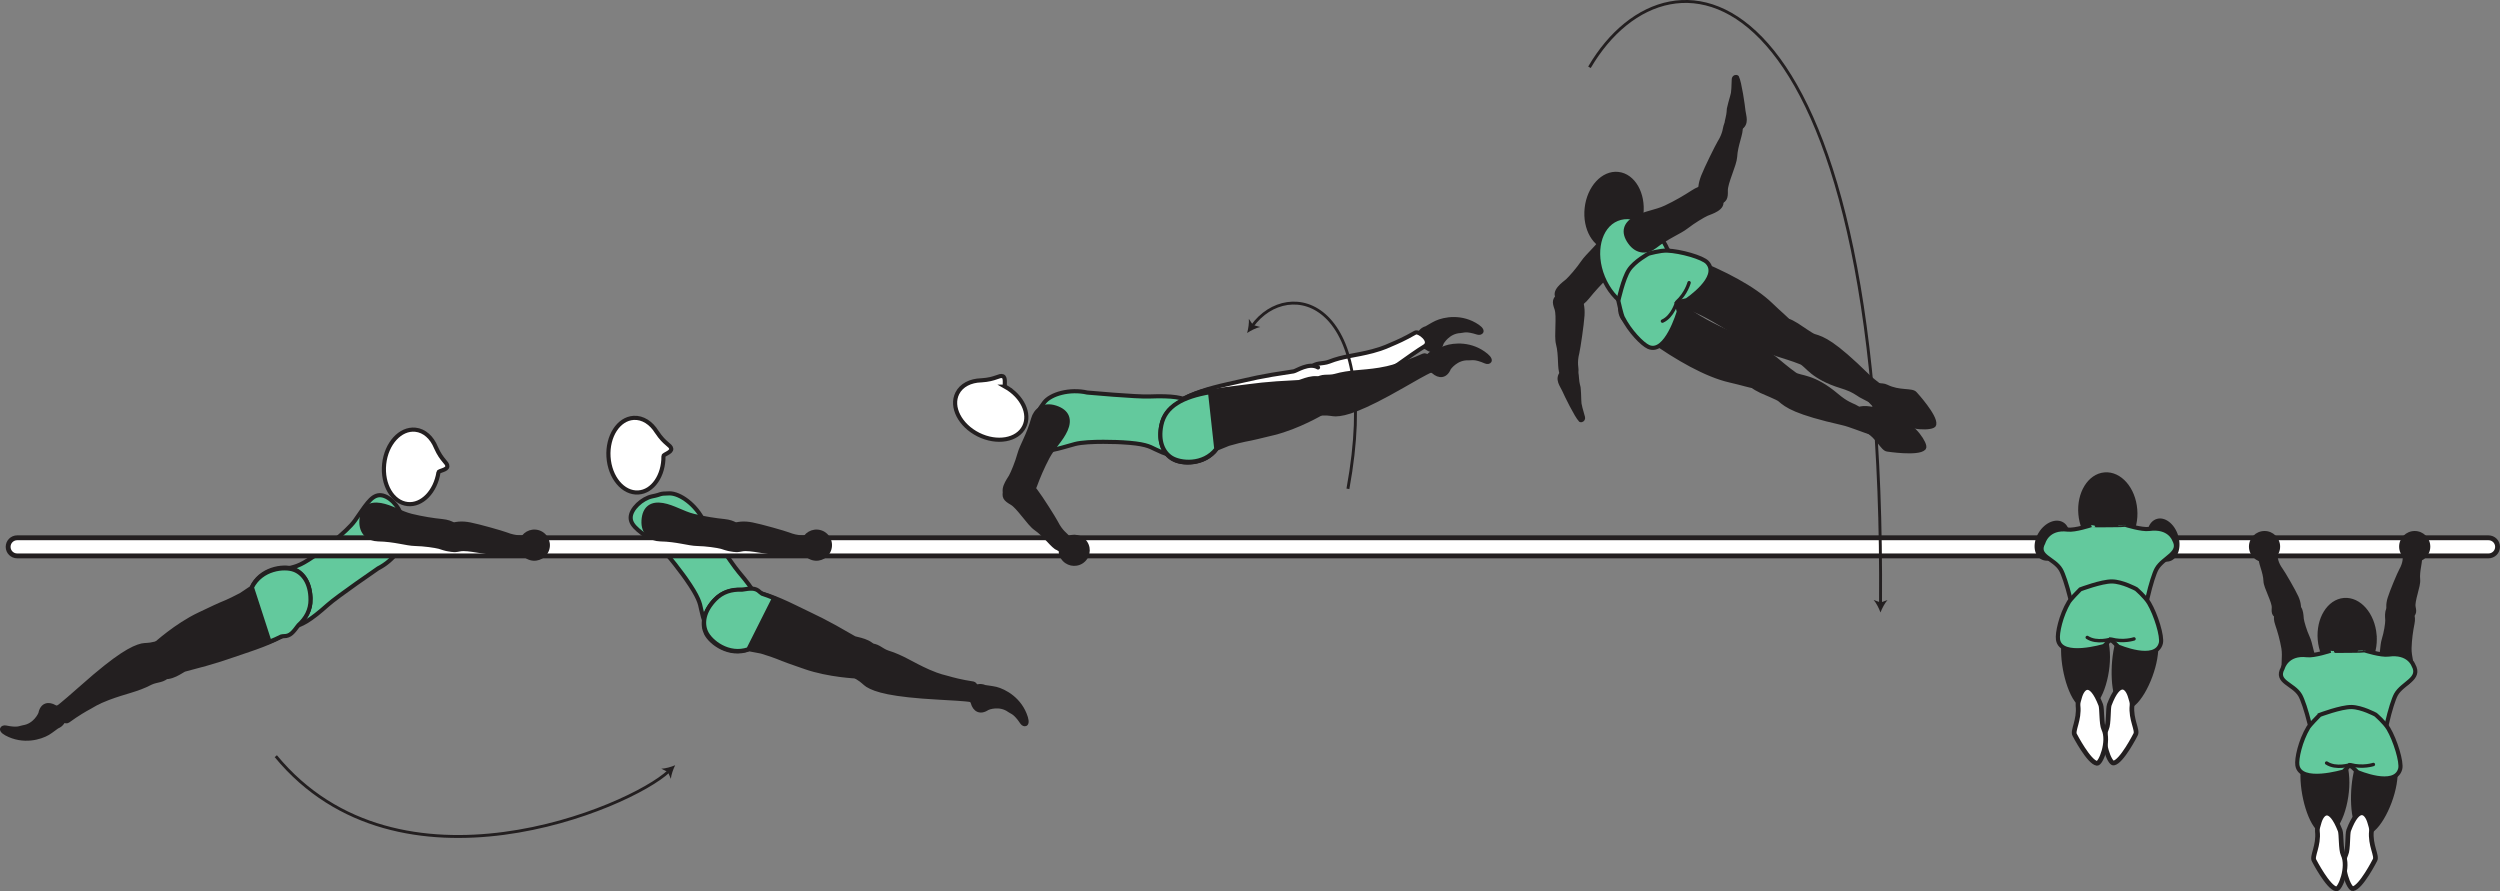 <?xml version="1.0" encoding="UTF-8" standalone="no"?>
<!-- Created with Inkscape (http://www.inkscape.org/) -->

<svg
   version="1.1"
   id="svg1"
   width="342.044"
   height="121.943"
   viewBox="0 0 342.044 121.943"
   sodipodi:docname="cell.svg"
   xmlns:inkscape="http://www.inkscape.org/namespaces/inkscape"
   xmlns:sodipodi="http://sodipodi.sourceforge.net/DTD/sodipodi-0.dtd"
   xmlns="http://www.w3.org/2000/svg"
   xmlns:svg="http://www.w3.org/2000/svg">
  <rect x="0" y="0" width="342.044" height="121.943" fill="#808080" stroke="none"/>
  <sodipodi:namedview
     id="namedview1"
     pagecolor="#ffffff"
     bordercolor="#000000"
     borderopacity="0.25"
     inkscape:showpageshadow="2"
     inkscape:pageopacity="0.0"
     inkscape:pagecheckerboard="0"
     inkscape:deskcolor="#d1d1d1">
    <inkscape:page
       x="0"
       y="0"
       inkscape:label="1"
       id="page1"
       width="342.044"
       height="121.943"
       margin="0"
       bleed="0" />
  </sodipodi:namedview>
  <defs
     id="defs1" />
  <path
     style="fill:#231f20;fill-opacity:1;fill-rule:nonzero;stroke:none"
     d="m 216.238,57.458 c -0.527,-0.51 -1.954,-3.428 -2.251,-4.109 -0.265,-0.609 -1.036,-1.469 -0.281,-2.344 0.308,-0.355 0.994,-0.651 1.322,-0.699 0.251,-0.036 0.47,0.215 0.59,0.584 0.213,0.631 0.025,0.896 0.353,2.126 0,0 0.037,0.312 0.063,0.858 0.089,1.626 -0.104,0.923 0.552,3.251 0.042,0.161 -0.088,0.328 -0.203,0.353 -0.177,0.032 -0.145,-0.02 -0.145,-0.02"
     id="path338" />
  <path
     style="fill:none;stroke:#231f20;stroke-width:0.566;stroke-linecap:round;stroke-linejoin:round;stroke-miterlimit:4;stroke-dasharray:none;stroke-opacity:1"
     d="m 216.238,57.458 c -0.527,-0.51 -1.954,-3.428 -2.251,-4.109 -0.265,-0.609 -1.036,-1.469 -0.281,-2.344 0.308,-0.355 0.994,-0.651 1.322,-0.699 0.251,-0.036 0.47,0.215 0.59,0.584 0.213,0.631 0.025,0.896 0.353,2.126 0,0 0.037,0.312 0.063,0.858 0.089,1.626 -0.104,0.923 0.552,3.251 0.042,0.161 -0.088,0.328 -0.203,0.353 -0.177,0.032 -0.145,-0.02 -0.145,-0.02 z"
     id="path339" />
  <path
     style="fill:#231f20;fill-opacity:1;fill-rule:nonzero;stroke:none"
     d="m 213.675,51.052 c -0.355,-0.536 -0.095,-2.464 -0.511,-4.016 -0.281,-1.057 0.151,-3.765 -0.202,-4.791 -0.33,-0.933 -0.391,-1.396 0.614,-1.959 0.599,-0.323 1.958,-0.579 2.228,-0.141 0.62,1.011 0.767,1.948 0.704,3.016 -0.073,1.213 -0.562,4.489 -0.704,5.084 -0.374,1.479 -0.062,2.151 -0.124,2.552 -0.109,0.749 -0.428,0.896 -0.928,0.921 -0.962,0.068 -1.077,-0.666 -1.077,-0.666"
     id="path340" />
  <path
     style="fill:none;stroke:#231f20;stroke-width:0.566;stroke-linecap:butt;stroke-linejoin:miter;stroke-miterlimit:4;stroke-dasharray:none;stroke-opacity:1"
     d="m 213.675,51.052 c -0.355,-0.536 -0.095,-2.464 -0.511,-4.016 -0.281,-1.057 0.151,-3.765 -0.202,-4.791 -0.33,-0.933 -0.391,-1.396 0.614,-1.959 0.599,-0.323 1.958,-0.579 2.228,-0.141 0.62,1.011 0.767,1.948 0.704,3.016 -0.073,1.213 -0.562,4.489 -0.704,5.084 -0.374,1.479 -0.062,2.151 -0.124,2.552 -0.109,0.749 -0.428,0.896 -0.928,0.921 -0.962,0.068 -1.077,-0.666 -1.077,-0.666 z"
     id="path341" />
  <path
     style="fill:#231f20;fill-opacity:1;fill-rule:nonzero;stroke:none"
     d="m 213.238,40.833 c -0.896,-0.932 0.806,-2.052 1.213,-2.407 0.405,-0.369 1.432,-1.531 2.12,-2.541 0.692,-1.016 1.984,-1.979 3.296,-3.901 0.693,-1.011 2,-1.552 3.423,-0.489 1.405,1.052 1.342,2.235 0.322,3.333 -1.016,1.093 -2.437,1.693 -3.541,2.729 -1.105,1.027 -2.136,2.183 -2.896,3.125 -0.871,1.077 -1.704,1.287 -2.161,1.151 -1.152,-0.323 -1.776,-1 -1.776,-1"
     id="path342" />
  <path
     style="fill:none;stroke:#231f20;stroke-width:0.566;stroke-linecap:butt;stroke-linejoin:miter;stroke-miterlimit:4;stroke-dasharray:none;stroke-opacity:1"
     d="m 213.238,40.833 c -0.896,-0.932 0.806,-2.052 1.213,-2.407 0.405,-0.369 1.432,-1.531 2.12,-2.541 0.692,-1.016 1.984,-1.979 3.296,-3.901 0.693,-1.011 2,-1.552 3.423,-0.489 1.405,1.052 1.342,2.235 0.322,3.333 -1.016,1.093 -2.437,1.693 -3.541,2.729 -1.105,1.027 -2.136,2.183 -2.896,3.125 -0.871,1.077 -1.704,1.287 -2.161,1.151 -1.152,-0.323 -1.776,-1 -1.776,-1 z"
     id="path343" />
  <path
     style="fill:none;stroke:#231f20;stroke-width:0.4;stroke-linecap:butt;stroke-linejoin:miter;stroke-miterlimit:4;stroke-dasharray:none;stroke-opacity:1"
     d="m 37.733,103.458 c 16.859,20.432 48.478,7.047 53.765,2.063"
     id="path344" />
  <path
     style="fill:#231f20;fill-opacity:1;fill-rule:nonzero;stroke:none"
     d="m 92.378,104.693 c -0.271,0.541 -0.536,1.285 -0.593,1.864 l -0.402,-0.927 -0.901,-0.459 c 0.579,-0.021 1.339,-0.24 1.896,-0.478"
     id="path345" />
  <path
     style="fill:#63c99d;fill-opacity:1;fill-rule:nonzero;stroke:none"
     d="m 93.847,79.197 c 1.796,2.568 1.906,3.313 2.094,4.22 1.188,5.656 3.942,4.963 5.964,2.911 2.385,-2.411 3.285,-3.235 -0.798,-8.022 -1.136,-1.333 -4.822,-7.014 -4.822,-7.014 -1.047,-2.214 -3.251,-3.814 -4.708,-3.792 -1.532,0.026 -0.923,0.13 -2.334,0.406 -1.36,0.271 -2.99,1.724 -2.958,2.958 0.025,1.188 1.473,2.005 3.416,3.458 1.526,1.152 4.146,4.875 4.146,4.875"
     id="path346" />
  <path
     style="fill:none;stroke:#231f20;stroke-width:0.566;stroke-linecap:butt;stroke-linejoin:miter;stroke-miterlimit:4;stroke-dasharray:none;stroke-opacity:1"
     d="m 93.847,79.197 c 1.796,2.568 1.906,3.313 2.094,4.22 1.188,5.656 3.942,4.963 5.964,2.911 2.385,-2.411 3.285,-3.235 -0.798,-8.022 -1.136,-1.333 -4.822,-7.014 -4.822,-7.014 -1.047,-2.214 -3.251,-3.814 -4.708,-3.792 -1.532,0.026 -0.923,0.13 -2.334,0.406 -1.36,0.271 -2.99,1.724 -2.958,2.958 0.025,1.188 1.473,2.005 3.416,3.458 1.526,1.152 4.146,4.875 4.146,4.875 z"
     id="path347" />
  <path
     style="fill:#231f20;fill-opacity:1;fill-rule:nonzero;stroke:none"
     d="m 117.399,89.708 c -0.953,2.057 -0.86,2.589 -0.021,3.037 0.563,0.317 0.975,0.791 1.303,0.995 1.104,0.677 3.254,1.358 9.822,1.708 1.49,0.078 3.588,0.202 4.432,0.328 1.344,0.182 0.751,-2.178 0.214,-2.255 -1.692,-0.256 -2.834,-0.573 -3.432,-0.745 -0.412,-0.126 -1.162,-0.235 -2.688,-0.907 -2.312,-1.025 -3.547,-1.973 -5.567,-2.593 -0.939,-0.303 -1.459,-1.11 -2.527,-0.922 -1.068,0.182 -1.536,1.354 -1.536,1.354"
     id="path348" />
  <path
     style="fill:none;stroke:#231f20;stroke-width:0.566;stroke-linecap:butt;stroke-linejoin:miter;stroke-miterlimit:4;stroke-dasharray:none;stroke-opacity:1"
     d="m 117.399,89.708 c -0.953,2.057 -0.86,2.589 -0.021,3.037 0.563,0.317 0.975,0.791 1.303,0.995 1.104,0.677 3.254,1.358 9.822,1.708 1.49,0.078 3.588,0.202 4.432,0.328 1.344,0.182 0.751,-2.178 0.214,-2.255 -1.692,-0.256 -2.834,-0.573 -3.432,-0.745 -0.412,-0.126 -1.162,-0.235 -2.688,-0.907 -2.312,-1.025 -3.547,-1.973 -5.567,-2.593 -0.939,-0.303 -1.459,-1.11 -2.527,-0.922 -1.068,0.182 -1.536,1.354 -1.536,1.354 z"
     id="path349" />
  <path
     style="fill:#231f20;fill-opacity:1;fill-rule:nonzero;stroke:#231f20;stroke-width:0.566;stroke-linecap:round;stroke-linejoin:round;stroke-miterlimit:4;stroke-dasharray:none;stroke-opacity:1"
     d="m 119.785,88.958 c -0.495,-1.333 -2.642,-1.494 -2.932,-1.666 -4.339,-2.516 -4.72,-2.584 -8.147,-4.262 -4.968,-2.432 -8.744,-3.333 -11,-0.864 -1.531,1.688 -1.683,3.318 -1.109,4.506 0.646,1.306 3.198,3.197 5.896,2.156 l 1.677,0.317 c 1.115,0.355 1.661,0.521 2.192,0.74 0.923,0.391 1.943,0.745 3.787,1.385 3.281,1.142 7.12,1.287 7.12,1.287 0.297,0.093 0.573,0.052 0.822,-0.052"
     id="path350" />
  <path
     style="fill:#63c99d;fill-opacity:1;fill-rule:nonzero;stroke:none"
     d="m 104.263,81.229 c -0.109,-0.073 -0.218,-0.151 -0.301,-0.229 -0.615,-0.615 -1.276,-0.506 -2.448,-0.323 -1.443,-0.063 -2.672,0.323 -3.647,1.317 -1.588,1.626 -1.806,3.246 -1.276,4.454 0.59,1.338 3.079,3.317 5.803,2.38 l 3.511,-6.984 c -0.574,-0.246 -1.11,-0.438 -1.642,-0.615"
     id="path351" />
  <path
     style="fill:none;stroke:#231f20;stroke-width:0.566;stroke-linecap:butt;stroke-linejoin:miter;stroke-miterlimit:4;stroke-dasharray:none;stroke-opacity:1"
     d="m 104.263,81.229 c -0.109,-0.073 -0.218,-0.151 -0.301,-0.229 -0.615,-0.615 -1.276,-0.506 -2.448,-0.323 -1.443,-0.063 -2.672,0.323 -3.647,1.317 -1.588,1.626 -1.806,3.246 -1.276,4.454 0.59,1.338 3.079,3.317 5.803,2.38 l 3.511,-6.984 c -0.574,-0.246 -1.11,-0.438 -1.642,-0.615 z"
     id="path352" />
  <path
     style="fill:#231f20;fill-opacity:1;fill-rule:nonzero;stroke:none"
     d="m 135.181,96.969 c -1.11,0.765 -1.934,0.203 -2.199,-0.803 -0.083,-0.297 -0.463,-0.469 -0.516,-0.765 -0.124,-0.699 0.917,-2.095 2.303,-1.516 0.098,0.036 0.912,0.109 1.521,0.251 1.172,0.296 3.391,1.448 4.181,4.02 0.376,1.224 -0.416,1.218 -0.718,0.77 -0.954,-1.421 -1.318,-1.358 -1.708,-1.64 -1.307,-0.964 -2.864,-0.317 -2.864,-0.317"
     id="path353" />
  <path
     style="fill:none;stroke:#231f20;stroke-width:0.333;stroke-linecap:butt;stroke-linejoin:miter;stroke-miterlimit:4;stroke-dasharray:none;stroke-opacity:1"
     d="m 135.181,96.969 c -1.11,0.765 -1.934,0.203 -2.199,-0.803 -0.083,-0.297 -0.463,-0.469 -0.516,-0.765 -0.124,-0.699 0.917,-2.095 2.303,-1.516 0.098,0.036 0.912,0.109 1.521,0.251 1.172,0.296 3.391,1.448 4.181,4.02 0.376,1.224 -0.416,1.218 -0.718,0.77 -0.954,-1.421 -1.318,-1.358 -1.708,-1.64 -1.307,-0.964 -2.864,-0.317 -2.864,-0.317 z"
     id="path354" />
  <path
     style="fill:#63c99d;fill-opacity:1;fill-rule:nonzero;stroke:none"
     d="m 43.774,75.521 c -2.526,1.853 -3.27,1.979 -4.166,2.192 -5.626,1.328 -4.87,4.068 -2.76,6.037 2.462,2.323 3.306,3.203 7.994,-0.99 1.307,-1.172 6.891,-5 6.891,-5 2.187,-1.104 3.733,-3.343 3.676,-4.796 -0.061,-1.538 -0.151,-0.928 -0.463,-2.328 -0.302,-1.35 -1.797,-2.948 -3.032,-2.886 -1.181,0.058 -1.968,1.526 -3.374,3.5 -1.11,1.558 -4.766,4.271 -4.766,4.271"
     id="path355" />
  <path
     style="fill:none;stroke:#231f20;stroke-width:0.566;stroke-linecap:butt;stroke-linejoin:miter;stroke-miterlimit:4;stroke-dasharray:none;stroke-opacity:1"
     d="m 43.774,75.521 c -2.526,1.853 -3.27,1.979 -4.166,2.192 -5.626,1.328 -4.87,4.068 -2.76,6.037 2.462,2.323 3.306,3.203 7.994,-0.99 1.307,-1.172 6.891,-5 6.891,-5 2.187,-1.104 3.733,-3.343 3.676,-4.796 -0.061,-1.538 -0.151,-0.928 -0.463,-2.328 -0.302,-1.35 -1.797,-2.948 -3.032,-2.886 -1.181,0.058 -1.968,1.526 -3.374,3.5 -1.11,1.558 -4.766,4.271 -4.766,4.271 z"
     id="path356" />
  <path
     style="fill:#231f20;fill-opacity:1;fill-rule:nonzero;stroke:none"
     d="m 23.17,90.276 c -0.765,-2.135 -1.204,-2.443 -2.12,-2.178 -0.62,0.178 -1.245,0.126 -1.625,0.214 -1.26,0.292 -3.271,1.318 -8.187,5.688 -1.114,0.984 -2.698,2.369 -3.385,2.874 -1.079,0.814 1,2.079 1.432,1.756 1.385,-1.005 2.416,-1.584 2.968,-1.88 0.376,-0.204 0.991,-0.652 2.547,-1.24 2.365,-0.901 3.912,-1.089 5.786,-2.073 0.88,-0.443 1.814,-0.235 2.443,-1.115 0.636,-0.88 0.141,-2.046 0.141,-2.046"
     id="path357" />
  <path
     style="fill:none;stroke:#231f20;stroke-width:0.566;stroke-linecap:butt;stroke-linejoin:miter;stroke-miterlimit:4;stroke-dasharray:none;stroke-opacity:1"
     d="m 23.17,90.276 c -0.765,-2.135 -1.204,-2.443 -2.12,-2.178 -0.62,0.178 -1.245,0.126 -1.625,0.214 -1.26,0.292 -3.271,1.318 -8.187,5.688 -1.114,0.984 -2.698,2.369 -3.385,2.874 -1.079,0.814 1,2.079 1.432,1.756 1.385,-1.005 2.416,-1.584 2.968,-1.88 0.376,-0.204 0.991,-0.652 2.547,-1.24 2.365,-0.901 3.912,-1.089 5.786,-2.073 0.88,-0.443 1.814,-0.235 2.443,-1.115 0.636,-0.88 0.141,-2.046 0.141,-2.046 z"
     id="path358" />
  <path
     style="fill:#231f20;fill-opacity:1;fill-rule:nonzero;stroke:#231f20;stroke-width:0.566;stroke-linecap:round;stroke-linejoin:round;stroke-miterlimit:4;stroke-dasharray:none;stroke-opacity:1"
     d="m 22.004,92.489 c 1.286,0.599 2.926,-0.796 3.254,-0.875 4.855,-1.26 5.172,-1.478 8.792,-2.693 5.246,-1.76 8.563,-3.771 8.432,-7.113 -0.093,-2.278 -1.129,-3.543 -2.374,-3.98 -1.375,-0.484 -4.527,-0.031 -5.708,2.604 l -1.423,0.953 c -1.036,0.532 -1.547,0.792 -2.077,1.011 -0.934,0.374 -1.902,0.838 -3.667,1.677 -3.136,1.495 -5.969,4.088 -5.969,4.088 -0.276,0.141 -0.448,0.36 -0.552,0.615"
     id="path359" />
  <path
     style="fill:#63c99d;fill-opacity:1;fill-rule:nonzero;stroke:none"
     d="m 42.488,82.041 c -0.011,-2.271 -0.995,-3.577 -2.219,-4.063 -1.359,-0.536 -4.521,-0.197 -5.803,2.386 l 2.412,7.433 c 0.579,-0.224 1.099,-0.464 1.599,-0.713 0.131,-0.027 0.261,-0.048 0.376,-0.048 0.869,0.005 1.26,-0.542 1.973,-1.495 1.068,-0.968 1.667,-2.104 1.662,-3.5"
     id="path360" />
  <path
     style="fill:none;stroke:#231f20;stroke-width:0.566;stroke-linecap:butt;stroke-linejoin:miter;stroke-miterlimit:4;stroke-dasharray:none;stroke-opacity:1"
     d="m 42.488,82.041 c -0.011,-2.271 -0.995,-3.577 -2.219,-4.063 -1.359,-0.536 -4.521,-0.197 -5.803,2.386 l 2.412,7.433 c 0.579,-0.224 1.099,-0.464 1.599,-0.713 0.131,-0.027 0.261,-0.048 0.376,-0.048 0.869,0.005 1.26,-0.542 1.973,-1.495 1.068,-0.968 1.667,-2.104 1.662,-3.5 z"
     id="path361" />
  <path
     style="fill:#231f20;fill-opacity:1;fill-rule:nonzero;stroke:none"
     d="m 5.414,97.604 c 0.256,-1.328 1.235,-1.5 2.131,-0.974 0.271,0.156 0.661,0.01 0.907,0.182 0.577,0.406 0.817,2.136 -0.574,2.704 -0.098,0.041 -0.729,0.562 -1.26,0.885 -1.041,0.615 -3.428,1.353 -5.802,0.073 -1.126,-0.605 -0.558,-1.157 -0.026,-1.053 1.672,0.344 1.891,0.043 2.364,-0.031 1.61,-0.229 2.26,-1.786 2.26,-1.786"
     id="path362" />
  <path
     style="fill:none;stroke:#231f20;stroke-width:0.333;stroke-linecap:butt;stroke-linejoin:miter;stroke-miterlimit:4;stroke-dasharray:none;stroke-opacity:1"
     d="m 5.414,97.604 c 0.256,-1.328 1.235,-1.5 2.131,-0.974 0.271,0.156 0.661,0.01 0.907,0.182 0.577,0.406 0.817,2.136 -0.574,2.704 -0.098,0.041 -0.729,0.562 -1.26,0.885 -1.041,0.615 -3.428,1.353 -5.802,0.073 -1.126,-0.605 -0.558,-1.157 -0.026,-1.053 1.672,0.344 1.891,0.043 2.364,-0.031 1.61,-0.229 2.26,-1.786 2.26,-1.786 z"
     id="path363" />
  <path
     style="fill:#ffffff;fill-opacity:1;fill-rule:nonzero;stroke:none"
     d="m 1.113,74.817 c 0,0.688 0.552,1.24 1.24,1.24 H 340.466 c 0.688,0 1.245,-0.552 1.245,-1.24 0,-0.687 -0.557,-1.239 -1.245,-1.239 H 2.353 c -0.688,0 -1.24,0.552 -1.24,1.239"
     id="path364" />
  <path
     style="fill:none;stroke:#231f20;stroke-width:0.666;stroke-linecap:butt;stroke-linejoin:miter;stroke-miterlimit:4;stroke-dasharray:none;stroke-opacity:1"
     d="m 1.113,74.817 c 0,0.688 0.552,1.24 1.24,1.24 H 340.466 c 0.688,0 1.245,-0.552 1.245,-1.24 0,-0.687 -0.557,-1.239 -1.245,-1.239 H 2.353 c -0.688,0 -1.24,0.552 -1.24,1.239 z"
     id="path365" />
  <path
     style="fill:#231f20;fill-opacity:1;fill-rule:nonzero;stroke:none"
     d="m 197.367,46.942 c -0.396,1.298 -1.385,1.36 -2.224,0.746 -0.244,-0.188 -0.656,-0.079 -0.88,-0.276 -0.53,-0.47 -0.588,-2.21 0.855,-2.626 0.099,-0.036 0.781,-0.484 1.348,-0.745 1.105,-0.511 3.553,-0.995 5.777,0.532 1.052,0.724 0.432,1.208 -0.084,1.052 -1.63,-0.521 -1.874,-0.245 -2.354,-0.219 -1.619,0.063 -2.438,1.536 -2.438,1.536"
     id="path366" />
  <path
     style="fill:none;stroke:#231f20;stroke-width:0.333;stroke-linecap:butt;stroke-linejoin:miter;stroke-miterlimit:4;stroke-dasharray:none;stroke-opacity:1"
     d="m 197.367,46.942 c -0.396,1.298 -1.385,1.36 -2.224,0.746 -0.244,-0.188 -0.656,-0.079 -0.88,-0.276 -0.53,-0.47 -0.588,-2.21 0.855,-2.626 0.099,-0.036 0.781,-0.484 1.348,-0.745 1.105,-0.511 3.553,-0.995 5.777,0.532 1.052,0.724 0.432,1.208 -0.084,1.052 -1.63,-0.521 -1.874,-0.245 -2.354,-0.219 -1.619,0.063 -2.438,1.536 -2.438,1.536 z"
     id="path367" />
  <path
     style="fill:#ffffff;fill-opacity:1;fill-rule:nonzero;stroke:none"
     d="m 178.941,52.354 c 0.53,2.208 0.932,2.563 1.88,2.391 0.641,-0.105 1.245,0.005 1.636,-0.043 1.281,-0.156 3.39,-0.962 8.749,-4.785 1.203,-0.865 2.917,-2.073 3.661,-2.511 1.167,-0.693 -0.77,-2.172 -1.234,-1.896 -1.49,0.859 -2.578,1.323 -3.151,1.563 -0.401,0.156 -1.052,0.536 -2.672,0.968 -2.437,0.647 -4,0.661 -5.968,1.443 -0.923,0.354 -1.828,0.042 -2.543,0.854 -0.733,0.807 -0.358,2.016 -0.358,2.016"
     id="path368" />
  <path
     style="fill:none;stroke:#231f20;stroke-width:0.566;stroke-linecap:butt;stroke-linejoin:miter;stroke-miterlimit:4;stroke-dasharray:none;stroke-opacity:1"
     d="m 178.941,52.354 c 0.53,2.208 0.932,2.563 1.88,2.391 0.641,-0.105 1.245,0.005 1.636,-0.043 1.281,-0.156 3.39,-0.962 8.749,-4.785 1.203,-0.865 2.917,-2.073 3.661,-2.511 1.167,-0.693 -0.77,-2.172 -1.234,-1.896 -1.49,0.859 -2.578,1.323 -3.151,1.563 -0.401,0.156 -1.052,0.536 -2.672,0.968 -2.437,0.647 -4,0.661 -5.968,1.443 -0.923,0.354 -1.828,0.042 -2.543,0.854 -0.733,0.807 -0.358,2.016 -0.358,2.016 z"
     id="path369" />
  <path
     style="fill:#ffffff;fill-opacity:1;fill-rule:nonzero;stroke:#231f20;stroke-width:0.566;stroke-linecap:round;stroke-linejoin:round;stroke-miterlimit:4;stroke-dasharray:none;stroke-opacity:1"
     d="m 180.331,50.276 c -1.213,-0.735 -2.994,0.484 -3.333,0.532 -4.959,0.738 -5.297,0.921 -9.021,1.744 -5.4,1.198 -8.911,2.849 -9.13,6.193 -0.152,2.271 0.744,3.64 1.932,4.208 1.323,0.62 4.5,0.505 5.954,-1.989 l 1.514,-0.803 c 1.084,-0.411 1.626,-0.62 2.172,-0.781 0.964,-0.271 1.98,-0.635 3.828,-1.287 3.276,-1.151 6.366,-3.432 6.366,-3.432 0.286,-0.109 0.478,-0.312 0.62,-0.552"
     id="path370" />
  <path
     style="fill:#63c99d;fill-opacity:1;fill-rule:nonzero;stroke:#231f20;stroke-width:0.566;stroke-linecap:butt;stroke-linejoin:miter;stroke-miterlimit:4;stroke-dasharray:none;stroke-opacity:1"
     d="m 165.045,53.374 c -3.631,1 -5.912,2.5 -6.183,5.131 -0.233,2.26 0.609,3.661 1.776,4.276 1.292,0.672 4.469,0.677 6.021,-1.76 z"
     id="path371" />
  <path
     style="fill:#231f20;fill-opacity:1;fill-rule:nonzero;stroke:none"
     d="m 198.353,50.426 c -0.522,1.251 -1.511,1.219 -2.287,0.527 -0.224,-0.208 -0.641,-0.141 -0.849,-0.365 -0.484,-0.515 -0.37,-2.25 1.109,-2.526 0.104,-0.021 0.828,-0.406 1.416,-0.609 1.141,-0.396 3.625,-0.641 5.693,1.093 0.979,0.828 0.312,1.251 -0.188,1.038 -1.572,-0.672 -1.838,-0.423 -2.317,-0.448 -1.62,-0.095 -2.577,1.29 -2.577,1.29"
     id="path372" />
  <path
     style="fill:none;stroke:#231f20;stroke-width:0.333;stroke-linecap:butt;stroke-linejoin:miter;stroke-miterlimit:4;stroke-dasharray:none;stroke-opacity:1"
     d="m 198.353,50.426 c -0.522,1.251 -1.511,1.219 -2.287,0.527 -0.224,-0.208 -0.641,-0.141 -0.849,-0.365 -0.484,-0.515 -0.37,-2.25 1.109,-2.526 0.104,-0.021 0.828,-0.406 1.416,-0.609 1.141,-0.396 3.625,-0.641 5.693,1.093 0.979,0.828 0.312,1.251 -0.188,1.038 -1.572,-0.672 -1.838,-0.423 -2.317,-0.448 -1.62,-0.095 -2.577,1.29 -2.577,1.29 z"
     id="path373" />
  <path
     style="fill:#63c99d;fill-opacity:1;fill-rule:nonzero;stroke:none"
     d="m 153.462,60.51 c 3.129,0.172 3.785,0.552 4.613,0.964 5.178,2.556 6.339,-0.037 5.975,-2.89 -0.421,-3.371 -0.511,-4.584 -6.797,-4.339 -1.75,0.072 -8.495,-0.537 -8.495,-0.537 -2.391,-0.547 -5.005,0.198 -5.891,1.354 -0.926,1.224 -0.473,0.807 -1.125,2.094 -0.624,1.224 -0.499,3.406 0.496,4.15 0.948,0.71 2.484,0.079 4.828,-0.552 1.853,-0.489 6.396,-0.244 6.396,-0.244"
     id="path374" />
  <path
     style="fill:none;stroke:#231f20;stroke-width:0.566;stroke-linecap:butt;stroke-linejoin:miter;stroke-miterlimit:4;stroke-dasharray:none;stroke-opacity:1"
     d="m 153.462,60.51 c 3.129,0.172 3.785,0.552 4.613,0.964 5.178,2.556 6.339,-0.037 5.975,-2.89 -0.421,-3.371 -0.511,-4.584 -6.797,-4.339 -1.75,0.072 -8.495,-0.537 -8.495,-0.537 -2.391,-0.547 -5.005,0.198 -5.891,1.354 -0.926,1.224 -0.473,0.807 -1.125,2.094 -0.624,1.224 -0.499,3.406 0.496,4.15 0.948,0.71 2.484,0.079 4.828,-0.552 1.853,-0.489 6.396,-0.244 6.396,-0.244 z"
     id="path375" />
  <path
     style="fill:#231f20;fill-opacity:1;fill-rule:nonzero;stroke:none"
     d="m 179.482,54.005 c 0.313,2.249 0.677,2.64 1.636,2.568 0.645,-0.047 1.239,0.124 1.629,0.115 1.292,-0.027 3.47,-0.626 9.178,-3.902 1.286,-0.75 3.109,-1.781 3.896,-2.141 1.224,-0.572 -0.558,-2.233 -1.047,-2.005 -1.563,0.704 -2.693,1.062 -3.287,1.24 -0.412,0.12 -1.098,0.432 -2.754,0.704 -2.49,0.4 -4.043,0.265 -6.079,0.848 -0.953,0.265 -1.823,-0.135 -2.62,0.604 -0.801,0.729 -0.552,1.969 -0.552,1.969"
     id="path376" />
  <path
     style="fill:none;stroke:#231f20;stroke-width:0.566;stroke-linecap:butt;stroke-linejoin:miter;stroke-miterlimit:4;stroke-dasharray:none;stroke-opacity:1"
     d="m 179.482,54.005 c 0.313,2.249 0.677,2.64 1.636,2.568 0.645,-0.047 1.239,0.124 1.629,0.115 1.292,-0.027 3.47,-0.626 9.178,-3.902 1.286,-0.75 3.109,-1.781 3.896,-2.141 1.224,-0.572 -0.558,-2.233 -1.047,-2.005 -1.563,0.704 -2.693,1.062 -3.287,1.24 -0.412,0.12 -1.098,0.432 -2.754,0.704 -2.49,0.4 -4.043,0.265 -6.079,0.848 -0.953,0.265 -1.823,-0.135 -2.62,0.604 -0.801,0.729 -0.552,1.969 -0.552,1.969 z"
     id="path377" />
  <path
     style="fill:#231f20;fill-opacity:1;fill-rule:nonzero;stroke:#231f20;stroke-width:0.566;stroke-linecap:round;stroke-linejoin:round;stroke-miterlimit:4;stroke-dasharray:none;stroke-opacity:1"
     d="m 181.071,52.078 c -1.136,-0.854 -3.026,0.182 -3.37,0.198 -5.011,0.25 -5.359,0.396 -9.146,0.854 -5.494,0.662 -9.15,1.958 -9.698,5.266 -0.37,2.24 0.39,3.692 1.51,4.374 1.262,0.746 4.432,0.943 6.126,-1.396 l 1.582,-0.645 c 1.12,-0.308 1.678,-0.464 2.235,-0.568 0.989,-0.177 2.037,-0.437 3.937,-0.901 3.376,-0.828 6.672,-2.796 6.672,-2.796 0.298,-0.079 0.511,-0.262 0.672,-0.486"
     id="path378" />
  <path
     style="fill:#63c99d;fill-opacity:1;fill-rule:nonzero;stroke:#231f20;stroke-width:0.566;stroke-linecap:butt;stroke-linejoin:miter;stroke-miterlimit:4;stroke-dasharray:none;stroke-opacity:1"
     d="m 165.555,53.656 c -3.713,0.641 -6.13,1.912 -6.661,4.5 -0.453,2.224 0.249,3.708 1.353,4.432 1.219,0.797 4.382,1.114 6.162,-1.162 z"
     id="path379" />
  <path
     style="fill:#ffffff;fill-opacity:1;fill-rule:nonzero;stroke:none"
     d="m 137.545,52.906 c -0.208,-0.13 0.141,-1.234 -0.339,-1.428 -0.495,-0.197 -0.963,0.439 -2.943,0.558 h -0.025 c -1.453,0.042 -2.704,0.657 -3.261,1.776 -0.932,1.86 0.37,4.39 2.89,5.652 2.538,1.265 5.328,0.77 6.256,-1.084 0.891,-1.771 -0.261,-4.167 -2.578,-5.474"
     id="path380" />
  <path
     style="fill:none;stroke:#231f20;stroke-width:0.566;stroke-linecap:butt;stroke-linejoin:miter;stroke-miterlimit:4;stroke-dasharray:none;stroke-opacity:1"
     d="m 137.545,52.906 c -0.208,-0.13 0.141,-1.234 -0.339,-1.428 -0.495,-0.197 -0.963,0.439 -2.943,0.558 h -0.025 c -1.453,0.042 -2.704,0.657 -3.261,1.776 -0.932,1.86 0.37,4.39 2.89,5.652 2.538,1.265 5.328,0.77 6.256,-1.084 0.891,-1.771 -0.261,-4.167 -2.578,-5.474 z"
     id="path381" />
  <path
     style="fill:#231f20;fill-opacity:1;fill-rule:nonzero;stroke:none"
     d="m 144.711,75.005 c -0.614,-0.172 -1.688,-1.808 -3.016,-2.713 -0.896,-0.61 -2.333,-2.948 -3.276,-3.484 -0.858,-0.502 -1.202,-0.814 -0.806,-1.887 0.234,-0.645 1.109,-1.719 1.593,-1.567 1.136,0.359 1.855,0.974 2.5,1.823 0.74,0.968 2.505,3.771 2.781,4.312 0.688,1.36 1.355,1.672 1.574,2.016 0.405,0.645 0.254,0.959 -0.099,1.312 -0.688,0.672 -1.251,0.188 -1.251,0.188"
     id="path382" />
  <path
     style="fill:none;stroke:#231f20;stroke-width:0.566;stroke-linecap:butt;stroke-linejoin:miter;stroke-miterlimit:4;stroke-dasharray:none;stroke-opacity:1"
     d="m 144.711,75.005 c -0.614,-0.172 -1.688,-1.808 -3.016,-2.713 -0.896,-0.61 -2.333,-2.948 -3.276,-3.484 -0.858,-0.502 -1.202,-0.814 -0.806,-1.887 0.234,-0.645 1.109,-1.719 1.593,-1.567 1.136,0.359 1.855,0.974 2.5,1.823 0.74,0.968 2.505,3.771 2.781,4.312 0.688,1.36 1.355,1.672 1.574,2.016 0.405,0.645 0.254,0.959 -0.099,1.312 -0.688,0.672 -1.251,0.188 -1.251,0.188 z"
     id="path383" />
  <path
     style="fill:#231f20;fill-opacity:1;fill-rule:nonzero;stroke:none"
     d="m 137.941,67.86 c -1.156,-0.595 0.093,-2.204 0.358,-2.672 0.267,-0.475 0.866,-1.912 1.188,-3.09 0.328,-1.186 1.235,-2.525 1.855,-4.76 0.323,-1.182 1.385,-2.125 3.072,-1.578 1.672,0.542 2,1.682 1.391,3.052 -0.604,1.365 -1.76,2.39 -2.468,3.724 -0.708,1.333 -1.314,2.761 -1.73,3.906 -0.474,1.298 -1.188,1.771 -1.661,1.787 -1.204,0.063 -2.005,-0.369 -2.005,-0.369"
     id="path384" />
  <path
     style="fill:none;stroke:#231f20;stroke-width:0.566;stroke-linecap:butt;stroke-linejoin:miter;stroke-miterlimit:4;stroke-dasharray:none;stroke-opacity:1"
     d="m 137.941,67.86 c -1.156,-0.595 0.093,-2.204 0.358,-2.672 0.267,-0.475 0.866,-1.912 1.188,-3.09 0.328,-1.186 1.235,-2.525 1.855,-4.76 0.323,-1.182 1.385,-2.125 3.072,-1.578 1.672,0.542 2,1.682 1.391,3.052 -0.604,1.365 -1.76,2.39 -2.468,3.724 -0.708,1.333 -1.314,2.761 -1.73,3.906 -0.474,1.298 -1.188,1.771 -1.661,1.787 -1.204,0.063 -2.005,-0.369 -2.005,-0.369 z"
     id="path385" />
  <path
     style="fill:#ffffff;fill-opacity:1;fill-rule:nonzero;stroke:none"
     d="m 59.993,64.62 c 0.047,-0.24 1.197,-0.303 1.213,-0.823 0.016,-0.527 -0.749,-0.745 -1.552,-2.557 l -0.01,-0.022 c -0.547,-1.344 -1.563,-2.297 -2.807,-2.426 -2.068,-0.214 -3.98,1.885 -4.276,4.686 -0.297,2.819 1.145,5.267 3.208,5.486 1.973,0.208 3.812,-1.714 4.224,-4.344"
     id="path386" />
  <path
     style="fill:none;stroke:#231f20;stroke-width:0.566;stroke-linecap:butt;stroke-linejoin:miter;stroke-miterlimit:4;stroke-dasharray:none;stroke-opacity:1"
     d="m 59.993,64.62 c 0.047,-0.24 1.197,-0.303 1.213,-0.823 0.016,-0.527 -0.749,-0.745 -1.552,-2.557 l -0.01,-0.022 c -0.547,-1.344 -1.563,-2.297 -2.807,-2.426 -2.068,-0.214 -3.98,1.885 -4.276,4.686 -0.297,2.819 1.145,5.267 3.208,5.486 1.973,0.208 3.812,-1.714 4.224,-4.344 z"
     id="path387" />
  <path
     style="fill:#231f20;fill-opacity:1;fill-rule:nonzero;stroke:none"
     d="m 71.764,75.578 c -0.578,0.286 -2.459,-0.218 -4.052,-0.005 -1.079,0.14 -3.708,-0.641 -4.771,-0.417 -0.975,0.204 -1.437,0.208 -1.86,-0.864 -0.249,-0.636 -0.323,-2.022 0.141,-2.23 1.088,-0.484 2.036,-0.51 3.078,-0.308 1.198,0.23 4.386,1.136 4.953,1.355 1.417,0.557 2.125,0.344 2.511,0.453 0.734,0.208 0.838,0.542 0.808,1.042 -0.058,0.964 -0.808,0.974 -0.808,0.974"
     id="path388" />
  <path
     style="fill:none;stroke:#231f20;stroke-width:0.566;stroke-linecap:butt;stroke-linejoin:miter;stroke-miterlimit:4;stroke-dasharray:none;stroke-opacity:1"
     d="m 71.764,75.578 c -0.578,0.286 -2.459,-0.218 -4.052,-0.005 -1.079,0.14 -3.708,-0.641 -4.771,-0.417 -0.975,0.204 -1.437,0.208 -1.86,-0.864 -0.249,-0.636 -0.323,-2.022 0.141,-2.23 1.088,-0.484 2.036,-0.51 3.078,-0.308 1.198,0.23 4.386,1.136 4.953,1.355 1.417,0.557 2.125,0.344 2.511,0.453 0.734,0.208 0.838,0.542 0.808,1.042 -0.058,0.964 -0.808,0.974 -0.808,0.974 z"
     id="path389" />
  <path
     style="fill:#231f20;fill-opacity:1;fill-rule:nonzero;stroke:none"
     d="m 62.769,74.505 c -0.292,1.265 -2.161,0.448 -2.677,0.307 -0.531,-0.14 -2.068,-0.37 -3.287,-0.391 -1.228,-0.025 -2.749,-0.583 -5.072,-0.629 -1.224,-0.027 -2.396,-0.823 -2.281,-2.599 0.114,-1.751 1.14,-2.349 2.62,-2.095 1.468,0.256 2.749,1.12 4.213,1.48 1.463,0.359 3,0.599 4.208,0.719 1.375,0.14 2.005,0.713 2.14,1.177 0.355,1.146 0.136,2.031 0.136,2.031"
     id="path390" />
  <path
     style="fill:none;stroke:#231f20;stroke-width:0.566;stroke-linecap:butt;stroke-linejoin:miter;stroke-miterlimit:4;stroke-dasharray:none;stroke-opacity:1"
     d="m 62.769,74.505 c -0.292,1.265 -2.161,0.448 -2.677,0.307 -0.531,-0.14 -2.068,-0.37 -3.287,-0.391 -1.228,-0.025 -2.749,-0.583 -5.072,-0.629 -1.224,-0.027 -2.396,-0.823 -2.281,-2.599 0.114,-1.751 1.14,-2.349 2.62,-2.095 1.468,0.256 2.749,1.12 4.213,1.48 1.463,0.359 3,0.599 4.208,0.719 1.375,0.14 2.005,0.713 2.14,1.177 0.355,1.146 0.136,2.031 0.136,2.031 z"
     id="path391" />
  <path
     style="fill:#ffffff;fill-opacity:1;fill-rule:nonzero;stroke:none"
     d="m 90.774,62.401 c 0.005,-0.251 1.131,-0.495 1.063,-1.011 -0.079,-0.526 -0.871,-0.614 -1.959,-2.27 l -0.016,-0.016 c -0.76,-1.235 -1.921,-2.011 -3.172,-1.932 -2.072,0.13 -3.609,2.521 -3.437,5.333 0.177,2.828 2,5 4.073,4.875 1.984,-0.12 3.479,-2.318 3.448,-4.979"
     id="path392" />
  <path
     style="fill:none;stroke:#231f20;stroke-width:0.566;stroke-linecap:butt;stroke-linejoin:miter;stroke-miterlimit:4;stroke-dasharray:none;stroke-opacity:1"
     d="m 90.774,62.401 c 0.005,-0.251 1.131,-0.495 1.063,-1.011 -0.079,-0.526 -0.871,-0.614 -1.959,-2.27 l -0.016,-0.016 c -0.76,-1.235 -1.921,-2.011 -3.172,-1.932 -2.072,0.13 -3.609,2.521 -3.437,5.333 0.177,2.828 2,5 4.073,4.875 1.984,-0.12 3.479,-2.318 3.448,-4.979 z"
     id="path393" />
  <path
     style="fill:#231f20;fill-opacity:1;fill-rule:nonzero;stroke:none"
     d="m 110.362,75.578 c -0.577,0.286 -2.463,-0.218 -4.057,-0.005 -1.078,0.14 -3.703,-0.641 -4.766,-0.417 -0.973,0.204 -1.437,0.208 -1.858,-0.864 -0.251,-0.636 -0.324,-2.022 0.14,-2.23 1.089,-0.484 2.032,-0.51 3.078,-0.308 1.198,0.23 4.38,1.136 4.954,1.355 1.416,0.557 2.124,0.344 2.509,0.453 0.735,0.208 0.833,0.542 0.803,1.042 -0.052,0.964 -0.803,0.974 -0.803,0.974"
     id="path394" />
  <path
     style="fill:none;stroke:#231f20;stroke-width:0.566;stroke-linecap:butt;stroke-linejoin:miter;stroke-miterlimit:4;stroke-dasharray:none;stroke-opacity:1"
     d="m 110.362,75.578 c -0.577,0.286 -2.463,-0.218 -4.057,-0.005 -1.078,0.14 -3.703,-0.641 -4.766,-0.417 -0.973,0.204 -1.437,0.208 -1.858,-0.864 -0.251,-0.636 -0.324,-2.022 0.14,-2.23 1.089,-0.484 2.032,-0.51 3.078,-0.308 1.198,0.23 4.38,1.136 4.954,1.355 1.416,0.557 2.124,0.344 2.509,0.453 0.735,0.208 0.833,0.542 0.803,1.042 -0.052,0.964 -0.803,0.974 -0.803,0.974 z"
     id="path395" />
  <path
     style="fill:#231f20;fill-opacity:1;fill-rule:nonzero;stroke:none"
     d="m 101.367,74.505 c -0.296,1.265 -2.161,0.448 -2.677,0.307 -0.531,-0.14 -2.067,-0.37 -3.291,-0.391 -1.224,-0.025 -2.745,-0.583 -5.068,-0.629 -1.224,-0.027 -2.396,-0.823 -2.281,-2.599 0.115,-1.751 1.14,-2.349 2.615,-2.095 1.473,0.256 2.749,1.12 4.218,1.48 1.464,0.359 3,0.599 4.208,0.719 1.375,0.14 2.006,0.713 2.142,1.177 0.353,1.146 0.134,2.031 0.134,2.031"
     id="path396" />
  <path
     style="fill:none;stroke:#231f20;stroke-width:0.566;stroke-linecap:butt;stroke-linejoin:miter;stroke-miterlimit:4;stroke-dasharray:none;stroke-opacity:1"
     d="m 101.367,74.505 c -0.296,1.265 -2.161,0.448 -2.677,0.307 -0.531,-0.14 -2.067,-0.37 -3.291,-0.391 -1.224,-0.025 -2.745,-0.583 -5.068,-0.629 -1.224,-0.027 -2.396,-0.823 -2.281,-2.599 0.115,-1.751 1.14,-2.349 2.615,-2.095 1.473,0.256 2.749,1.12 4.218,1.48 1.464,0.359 3,0.599 4.208,0.719 1.375,0.14 2.006,0.713 2.142,1.177 0.353,1.146 0.134,2.031 0.134,2.031 z"
     id="path397" />
  <path
     style="fill:#231f20;fill-opacity:1;fill-rule:nonzero;stroke:none"
     d="m 307.695,74.786 c 0,1.178 0.953,2.131 2.136,2.131 1.177,0 2.131,-0.953 2.131,-2.131 0,-1.182 -0.954,-2.136 -2.131,-2.136 -1.183,0 -2.136,0.954 -2.136,2.136"
     id="path398" />
  <path
     style="fill:#231f20;fill-opacity:1;fill-rule:nonzero;stroke:none"
     d="m 328.243,74.786 c 0,1.178 0.952,2.131 2.129,2.131 1.178,0 2.136,-0.953 2.136,-2.131 0,-1.182 -0.958,-2.136 -2.136,-2.136 -1.177,0 -2.129,0.954 -2.129,2.136"
     id="path399" />
  <path
     style="fill:#231f20;fill-opacity:1;fill-rule:nonzero;stroke:none"
     d="m 278.946,72.849 c -0.86,1.375 -0.751,3 0.249,3.625 1,0.619 2.505,0.01 3.365,-1.37 0.864,-1.38 0.75,-3 -0.25,-3.626 -1,-0.624 -2.506,-0.009 -3.364,1.371"
     id="path400" />
  <path
     style="fill:#231f20;fill-opacity:1;fill-rule:nonzero;stroke:none"
     d="m 293.935,74.53 c 0.5,1.595 1.817,2.6 2.943,2.246 1.12,-0.35 1.63,-1.927 1.125,-3.522 -0.5,-1.598 -1.813,-2.604 -2.937,-2.249 -1.126,0.355 -1.631,1.932 -1.131,3.525"
     id="path401" />
  <path
     style="fill:#231f20;fill-opacity:1;fill-rule:nonzero;stroke:none"
     d="m 313.69,82.808 c 1.281,-0.147 1.198,1.457 1.261,1.885 0.057,0.427 0.405,1.624 0.823,2.531 0.426,0.906 0.458,2.182 1.26,3.906 0.417,0.906 0.098,2 -1.594,2.422 -1.672,0.417 -2.604,-0.167 -2.901,-1.323 -0.296,-1.156 0.041,-2.344 -0.151,-3.527 -0.202,-1.186 -0.541,-2.374 -0.86,-3.296 -0.369,-1.057 -0.057,-1.682 0.319,-1.917 0.932,-0.588 1.843,-0.681 1.843,-0.681"
     id="path402" />
  <path
     style="fill:none;stroke:#231f20;stroke-width:0.503;stroke-linecap:butt;stroke-linejoin:miter;stroke-miterlimit:4;stroke-dasharray:none;stroke-opacity:1"
     d="m 313.69,82.808 c 1.281,-0.147 1.198,1.457 1.261,1.885 0.057,0.427 0.405,1.624 0.823,2.531 0.426,0.906 0.458,2.182 1.26,3.906 0.417,0.906 0.098,2 -1.594,2.422 -1.672,0.417 -2.604,-0.167 -2.901,-1.323 -0.296,-1.156 0.041,-2.344 -0.151,-3.527 -0.202,-1.186 -0.541,-2.374 -0.86,-3.296 -0.369,-1.057 -0.057,-1.682 0.319,-1.917 0.932,-0.588 1.843,-0.681 1.843,-0.681 z"
     id="path403" />
  <path
     style="fill:#231f20;fill-opacity:1;fill-rule:nonzero;stroke:none"
     d="m 309.31,76.333 c -0.192,0.484 0.589,1.891 0.62,3.161 0.021,0.86 1.193,2.818 1.136,3.672 -0.058,0.782 0.014,1.146 1.134,1.35 0.667,0.12 2.047,0.01 2.183,-0.38 0.317,-0.902 0.193,-1.647 -0.161,-2.443 -0.407,-0.901 -1.792,-3.276 -2.099,-3.699 -0.761,-1.036 -0.657,-1.614 -0.824,-1.906 -0.317,-0.547 -0.661,-0.583 -1.156,-0.5 -0.932,0.162 -0.833,0.745 -0.833,0.745"
     id="path404" />
  <path
     style="fill:none;stroke:#231f20;stroke-width:0.503;stroke-linecap:butt;stroke-linejoin:miter;stroke-miterlimit:4;stroke-dasharray:none;stroke-opacity:1"
     d="m 309.31,76.333 c -0.192,0.484 0.589,1.891 0.62,3.161 0.021,0.86 1.193,2.818 1.136,3.672 -0.058,0.782 0.014,1.146 1.134,1.35 0.667,0.12 2.047,0.01 2.183,-0.38 0.317,-0.902 0.193,-1.647 -0.161,-2.443 -0.407,-0.901 -1.792,-3.276 -2.099,-3.699 -0.761,-1.036 -0.657,-1.614 -0.824,-1.906 -0.317,-0.547 -0.661,-0.583 -1.156,-0.5 -0.932,0.162 -0.833,0.745 -0.833,0.745 z"
     id="path405" />
  <path
     style="fill:#231f20;fill-opacity:1;fill-rule:nonzero;stroke:none"
     d="m 327.591,82.921 c -1.296,-0.036 -0.995,1.553 -0.995,1.98 0,0.432 -0.182,1.651 -0.478,2.588 -0.292,0.937 -0.156,2.208 -0.714,3.989 -0.292,0.939 0.176,2 1.916,2.276 1.719,0.272 2.563,-0.39 2.703,-1.561 0.136,-1.183 -0.364,-2.329 -0.328,-3.527 0.032,-1.188 0.209,-2.406 0.401,-3.349 0.224,-1.077 -0.172,-1.672 -0.577,-1.875 -1.011,-0.505 -1.928,-0.521 -1.928,-0.521"
     id="path406" />
  <path
     style="fill:none;stroke:#231f20;stroke-width:0.503;stroke-linecap:butt;stroke-linejoin:miter;stroke-miterlimit:4;stroke-dasharray:none;stroke-opacity:1"
     d="m 327.591,82.921 c -1.296,-0.036 -0.995,1.553 -0.995,1.98 0,0.432 -0.182,1.651 -0.478,2.588 -0.292,0.937 -0.156,2.208 -0.714,3.989 -0.292,0.939 0.176,2 1.916,2.276 1.719,0.272 2.563,-0.39 2.703,-1.561 0.136,-1.183 -0.364,-2.329 -0.328,-3.527 0.032,-1.188 0.209,-2.406 0.401,-3.349 0.224,-1.077 -0.172,-1.672 -0.577,-1.875 -1.011,-0.505 -1.928,-0.521 -1.928,-0.521 z"
     id="path407" />
  <path
     style="fill:#231f20;fill-opacity:1;fill-rule:nonzero;stroke:none"
     d="m 331.066,76.109 c 0.254,0.469 -0.328,1.932 -0.194,3.197 0.099,0.855 -0.797,2.902 -0.62,3.751 0.162,0.771 0.142,1.136 -0.948,1.432 -0.645,0.177 -2.03,0.188 -2.218,-0.187 -0.443,-0.876 -0.422,-1.62 -0.172,-2.442 0.281,-0.934 1.329,-3.412 1.578,-3.855 0.615,-1.099 0.432,-1.661 0.558,-1.969 0.24,-0.567 0.578,-0.635 1.078,-0.594 0.952,0.084 0.938,0.667 0.938,0.667"
     id="path408" />
  <path
     style="fill:none;stroke:#231f20;stroke-width:0.503;stroke-linecap:butt;stroke-linejoin:miter;stroke-miterlimit:4;stroke-dasharray:none;stroke-opacity:1"
     d="m 331.066,76.109 c 0.254,0.469 -0.328,1.932 -0.194,3.197 0.099,0.855 -0.797,2.902 -0.62,3.751 0.162,0.771 0.142,1.136 -0.948,1.432 -0.645,0.177 -2.03,0.188 -2.218,-0.187 -0.443,-0.876 -0.422,-1.62 -0.172,-2.442 0.281,-0.934 1.329,-3.412 1.578,-3.855 0.615,-1.099 0.432,-1.661 0.558,-1.969 0.24,-0.567 0.578,-0.635 1.078,-0.594 0.952,0.084 0.938,0.667 0.938,0.667 z"
     id="path409" />
  <path
     style="fill:#231f20;fill-opacity:1;fill-rule:nonzero;stroke:none"
     d="m 222.123,40.385 c -1.313,3.36 0.343,3.656 3.661,6.027 3.63,2.598 7.687,4.916 10.906,5.645 3.6,0.817 3.662,1.333 4.917,-0.109 1.265,-1.448 0.692,-1.975 0.421,-3.235 -0.312,-1.459 -7.396,-3.448 -11.156,-6.349 -1.765,-1.359 -5.109,-5.76 -6.24,-4.843 -1.129,0.911 -2.509,2.864 -2.509,2.864"
     id="path410" />
  <path
     style="fill:none;stroke:#231f20;stroke-width:0.566;stroke-linecap:butt;stroke-linejoin:miter;stroke-miterlimit:4;stroke-dasharray:none;stroke-opacity:1"
     d="m 222.123,40.385 c -1.313,3.36 0.343,3.656 3.661,6.027 3.63,2.598 7.687,4.916 10.906,5.645 3.6,0.817 3.662,1.333 4.917,-0.109 1.265,-1.448 0.692,-1.975 0.421,-3.235 -0.312,-1.459 -7.396,-3.448 -11.156,-6.349 -1.765,-1.359 -5.109,-5.76 -6.24,-4.843 -1.129,0.911 -2.509,2.864 -2.509,2.864 z"
     id="path411" />
  <path
     style="fill:#231f20;fill-opacity:1;fill-rule:nonzero;stroke:none"
     d="m 240.399,50.041 c -1.287,1.865 -1.683,2.391 0.577,3.469 0.574,0.276 2.23,0.916 2.522,1.172 0.978,0.854 2.188,1.76 8.604,3.214 1,0.224 2.822,0.984 4.161,1.406 1.297,0.411 1.104,-2.016 0.593,-2.182 -1.624,-0.536 -2.557,-1.24 -3.114,-1.511 -0.386,-0.188 -1.156,-0.416 -2.427,-1.489 -3.265,-2.771 -5.025,-2.391 -5.76,-2.912 -2.109,-1.49 -3.604,-3.198 -4.161,-2.834 -0.902,0.599 -0.995,1.667 -0.995,1.667"
     id="path412" />
  <path
     style="fill:none;stroke:#231f20;stroke-width:0.566;stroke-linecap:butt;stroke-linejoin:miter;stroke-miterlimit:4;stroke-dasharray:none;stroke-opacity:1"
     d="m 240.399,50.041 c -1.287,1.865 -1.683,2.391 0.577,3.469 0.574,0.276 2.23,0.916 2.522,1.172 0.978,0.854 2.188,1.76 8.604,3.214 1,0.224 2.822,0.984 4.161,1.406 1.297,0.411 1.104,-2.016 0.593,-2.182 -1.624,-0.536 -2.557,-1.24 -3.114,-1.511 -0.386,-0.188 -1.156,-0.416 -2.427,-1.489 -3.265,-2.771 -5.025,-2.391 -5.76,-2.912 -2.109,-1.49 -3.604,-3.198 -4.161,-2.834 -0.902,0.599 -0.995,1.667 -0.995,1.667 z"
     id="path413" />
  <path
     style="fill:#231f20;fill-opacity:1;fill-rule:nonzero;stroke:none"
     d="m 224.571,35.854 c 2.099,-2.933 3.249,-1.704 7.052,-0.219 4.151,1.624 8.307,3.765 10.676,6.061 2.647,2.568 3.109,2.339 2.589,4.188 -0.526,1.844 -1.281,1.651 -2.48,2.115 -1.394,0.536 -6.921,-4.318 -11.405,-5.896 -2.104,-0.735 -7.615,-1.135 -7.464,-2.583 0.151,-1.448 1.032,-3.667 1.032,-3.667"
     id="path414" />
  <path
     style="fill:none;stroke:#231f20;stroke-width:0.566;stroke-linecap:butt;stroke-linejoin:miter;stroke-miterlimit:4;stroke-dasharray:none;stroke-opacity:1"
     d="m 224.571,35.854 c 2.099,-2.933 3.249,-1.704 7.052,-0.219 4.151,1.624 8.307,3.765 10.676,6.061 2.647,2.568 3.109,2.339 2.589,4.188 -0.526,1.844 -1.281,1.651 -2.48,2.115 -1.394,0.536 -6.921,-4.318 -11.405,-5.896 -2.104,-0.735 -7.615,-1.135 -7.464,-2.583 0.151,-1.448 1.032,-3.667 1.032,-3.667 z"
     id="path415" />
  <path
     style="fill:#231f20;fill-opacity:1;fill-rule:nonzero;stroke:none"
     d="m 242.632,45.879 c 0.876,-2.088 1.106,-2.713 3.224,-1.391 0.543,0.339 1.98,1.38 2.355,1.484 1.251,0.365 2.661,0.887 7.36,5.505 0.728,0.719 2.348,1.844 3.427,2.74 1.052,0.866 -1.094,2.016 -1.511,1.678 -1.333,-1.074 -2.427,-1.479 -2.959,-1.803 -0.364,-0.219 -0.973,-0.749 -2.566,-1.233 -4.095,-1.251 -4.724,-2.939 -5.558,-3.276 -2.396,-0.964 -4.646,-1.298 -4.63,-1.964 0.01,-1.084 0.858,-1.74 0.858,-1.74"
     id="path416" />
  <path
     style="fill:none;stroke:#231f20;stroke-width:0.566;stroke-linecap:butt;stroke-linejoin:miter;stroke-miterlimit:4;stroke-dasharray:none;stroke-opacity:1"
     d="m 242.632,45.879 c 0.876,-2.088 1.106,-2.713 3.224,-1.391 0.543,0.339 1.98,1.38 2.355,1.484 1.251,0.365 2.661,0.887 7.36,5.505 0.728,0.719 2.348,1.844 3.427,2.74 1.052,0.866 -1.094,2.016 -1.511,1.678 -1.333,-1.074 -2.427,-1.479 -2.959,-1.803 -0.364,-0.219 -0.973,-0.749 -2.566,-1.233 -4.095,-1.251 -4.724,-2.939 -5.558,-3.276 -2.396,-0.964 -4.646,-1.298 -4.63,-1.964 0.01,-1.084 0.858,-1.74 0.858,-1.74 z"
     id="path417" />
  <path
     style="fill:#231f20;fill-opacity:1;fill-rule:nonzero;stroke:none"
     d="m 262.003,53.89 c -0.401,-0.536 -2.147,-0.078 -3.907,-0.958 -0.358,-0.182 -0.734,-0.156 -1.109,-0.192 -1.5,-0.147 -2.943,0.546 -0.068,3.072 0.401,0.354 2.407,0.964 2.953,1.526 1.298,1.344 4.62,1.255 4.724,0.746 0.246,-1.095 -2.593,-4.194 -2.593,-4.194"
     id="path418" />
  <path
     style="fill:none;stroke:#231f20;stroke-width:0.645;stroke-linecap:round;stroke-linejoin:round;stroke-miterlimit:4;stroke-dasharray:none;stroke-opacity:1"
     d="m 262.003,53.89 c -0.401,-0.536 -2.147,-0.078 -3.907,-0.958 -0.358,-0.182 -0.734,-0.156 -1.109,-0.192 -1.5,-0.147 -2.943,0.546 -0.068,3.072 0.401,0.354 2.407,0.964 2.953,1.526 1.298,1.344 4.62,1.255 4.724,0.746 0.246,-1.095 -2.593,-4.194 -2.593,-4.194 z"
     id="path419" />
  <path
     style="fill:#231f20;fill-opacity:1;fill-rule:nonzero;stroke:none"
     d="m 258.263,61.469 c -0.667,-0.032 -1.26,-1.74 -2.968,-2.709 -0.355,-0.203 -0.543,-0.526 -0.776,-0.812 -0.959,-1.167 -1.183,-2.751 2.515,-1.766 0.51,0.135 2.141,1.463 2.912,1.599 1.833,0.333 3.609,3.14 3.249,3.511 -0.771,0.812 -4.932,0.177 -4.932,0.177"
     id="path420" />
  <path
     style="fill:none;stroke:#231f20;stroke-width:0.645;stroke-linecap:round;stroke-linejoin:round;stroke-miterlimit:4;stroke-dasharray:none;stroke-opacity:1"
     d="m 258.263,61.469 c -0.667,-0.032 -1.26,-1.74 -2.968,-2.709 -0.355,-0.203 -0.543,-0.526 -0.776,-0.812 -0.959,-1.167 -1.183,-2.751 2.515,-1.766 0.51,0.135 2.141,1.463 2.912,1.599 1.833,0.333 3.609,3.14 3.249,3.511 -0.771,0.812 -4.932,0.177 -4.932,0.177 z"
     id="path421" />
  <path
     style="fill:none;stroke:#231f20;stroke-width:0.4;stroke-linecap:butt;stroke-linejoin:miter;stroke-miterlimit:4;stroke-dasharray:none;stroke-opacity:1"
     d="m 217.466,9.207 c 11.12,-19.005 40.433,-13.749 39.824,73.38"
     id="path422" />
  <path
     style="fill:#231f20;fill-opacity:1;fill-rule:nonzero;stroke:none"
     d="m 257.284,83.797 c -0.209,-0.568 -0.562,-1.276 -0.937,-1.713 l 0.948,0.348 0.952,-0.339 c -0.385,0.437 -0.749,1.136 -0.963,1.704"
     id="path423" />
  <path
     style="fill:none;stroke:#231f20;stroke-width:0.4;stroke-linecap:butt;stroke-linejoin:miter;stroke-miterlimit:4;stroke-dasharray:none;stroke-opacity:1"
     d="m 184.419,66.88 c 4.771,-26.052 -8.15,-29.11 -13.082,-22.292"
     id="path424" />
  <path
     style="fill:#231f20;fill-opacity:1;fill-rule:nonzero;stroke:none"
     d="m 170.629,45.562 c 0.161,-0.584 0.285,-1.365 0.233,-1.937 l 0.568,0.833 0.969,0.281 c -0.562,0.129 -1.266,0.484 -1.77,0.823"
     id="path425" />
  <path
     style="fill:#231f20;fill-opacity:1;fill-rule:nonzero;stroke:none"
     d="m 224.566,29.302 c 0.317,-2.803 -1.1,-5.272 -3.167,-5.5 -2.063,-0.229 -3.995,1.859 -4.308,4.672 -0.312,2.801 1.099,5.265 3.172,5.495 2.063,0.233 3.989,-1.86 4.303,-4.667"
     id="path426" />
  <path
     style="fill:none;stroke:#231f20;stroke-width:0.566;stroke-linecap:butt;stroke-linejoin:miter;stroke-miterlimit:4;stroke-dasharray:none;stroke-opacity:1"
     d="m 224.566,29.302 c 0.317,-2.803 -1.1,-5.272 -3.167,-5.5 -2.063,-0.229 -3.995,1.859 -4.308,4.672 -0.312,2.801 1.099,5.265 3.172,5.495 2.063,0.233 3.989,-1.86 4.303,-4.667 z"
     id="path427" />
  <path
     style="fill:#63c99d;fill-opacity:1;fill-rule:nonzero;stroke:none"
     d="m 226.299,42.27 c -2.457,1.016 -5.577,-0.921 -6.979,-4.323 -1.396,-3.396 -0.541,-6.969 1.918,-7.979 2.457,-1.011 5.582,0.921 6.978,4.323 1.402,3.401 0.542,6.973 -1.917,7.979"
     id="path428" />
  <path
     style="fill:none;stroke:#231f20;stroke-width:0.566;stroke-linecap:butt;stroke-linejoin:miter;stroke-miterlimit:4;stroke-dasharray:none;stroke-opacity:1"
     d="m 226.299,42.27 c -2.457,1.016 -5.577,-0.921 -6.979,-4.323 -1.396,-3.396 -0.541,-6.969 1.918,-7.979 2.457,-1.011 5.582,0.921 6.978,4.323 1.402,3.401 0.542,6.973 -1.917,7.979 z"
     id="path429" />
  <path
     style="fill:#63c99d;fill-opacity:1;fill-rule:nonzero;stroke:none"
     d="m 221.414,41.161 c 0.052,0.276 0.442,1.912 0.589,2.224 0.963,1.948 2.708,3.703 3.52,4.073 2.448,1.11 4.167,-4.822 4.167,-4.822 l -0.271,-1.125 c 0.495,-0.208 0.104,-0.151 0.104,-0.151 l 1.267,-0.292 c 0,0 4.676,-3.109 2.801,-5.151 -0.651,-0.709 -3.672,-1.557 -5.484,-1.631 -0.984,-0.041 -2.568,0.427 -2.568,0.427 0,0 -1.891,1.032 -2.677,2.219 -0.791,1.188 -1.448,4.229 -1.448,4.229"
     id="path430" />
  <path
     style="fill:none;stroke:#231f20;stroke-width:0.566;stroke-linecap:butt;stroke-linejoin:miter;stroke-miterlimit:4;stroke-dasharray:none;stroke-opacity:1"
     d="m 221.414,41.161 c 0.052,0.276 0.442,1.912 0.589,2.224 0.963,1.948 2.708,3.703 3.52,4.073 2.448,1.11 4.167,-4.822 4.167,-4.822 l -0.271,-1.125 c 0.495,-0.208 0.104,-0.151 0.104,-0.151 l 1.267,-0.292 c 0,0 4.676,-3.109 2.801,-5.151 -0.651,-0.709 -3.672,-1.557 -5.484,-1.631 -0.984,-0.041 -2.568,0.427 -2.568,0.427 0,0 -1.891,1.032 -2.677,2.219 -0.791,1.188 -1.448,4.229 -1.448,4.229 z"
     id="path431" />
  <path
     style="fill:none;stroke:#231f20;stroke-width:0.467;stroke-linecap:round;stroke-linejoin:round;stroke-miterlimit:4;stroke-dasharray:none;stroke-opacity:1"
     d="m 227.451,43.937 c 1.427,-0.631 1.957,-2.609 1.957,-2.609 1.314,-1.187 1.688,-2.651 1.688,-2.651"
     id="path432" />
  <path
     style="fill:#231f20;fill-opacity:1;fill-rule:nonzero;stroke:none"
     d="m 323.492,113.969 c -1.521,-0.256 -1.89,-4.443 -1.344,-7.636 0.538,-3.192 2.208,-5.568 3.73,-5.312 1.521,0.26 2.312,3.057 1.77,6.249 -0.541,3.193 -2.634,6.959 -4.156,6.699"
     id="path433" />
  <path
     style="fill:none;stroke:#231f20;stroke-width:0.506;stroke-linecap:round;stroke-linejoin:round;stroke-miterlimit:4;stroke-dasharray:none;stroke-opacity:1"
     d="m 323.492,113.969 c -1.521,-0.256 -1.89,-4.443 -1.344,-7.636 0.538,-3.192 2.208,-5.568 3.73,-5.312 1.521,0.26 2.312,3.057 1.77,6.249 -0.541,3.193 -2.634,6.959 -4.156,6.699 z"
     id="path434" />
  <path
     style="fill:#231f20;fill-opacity:1;fill-rule:nonzero;stroke:none"
     d="m 318.29,113.942 c -1.694,0.093 -3.084,-3.901 -3.267,-7.131 -0.176,-3.233 1.052,-5.931 2.745,-6.025 1.694,-0.093 3.208,2.448 3.386,5.683 0.182,3.233 -1.167,7.38 -2.864,7.473"
     id="path435" />
  <path
     style="fill:none;stroke:#231f20;stroke-width:0.53;stroke-linecap:round;stroke-linejoin:round;stroke-miterlimit:4;stroke-dasharray:none;stroke-opacity:1"
     d="m 318.29,113.942 c -1.694,0.093 -3.084,-3.901 -3.267,-7.131 -0.176,-3.233 1.052,-5.931 2.745,-6.025 1.694,-0.093 3.208,2.448 3.386,5.683 0.182,3.233 -1.167,7.38 -2.864,7.473 z"
     id="path436" />
  <path
     style="fill:#231f20;fill-opacity:1;fill-rule:nonzero;stroke:none"
     d="m 324.883,86.874 c -0.24,-2.817 -2.109,-4.957 -4.177,-4.781 -2.068,0.172 -3.558,2.6 -3.318,5.417 0.24,2.812 2.104,4.954 4.178,4.776 2.066,-0.172 3.557,-2.598 3.317,-5.412"
     id="path437" />
  <path
     style="fill:none;stroke:#231f20;stroke-width:0.566;stroke-linecap:butt;stroke-linejoin:miter;stroke-miterlimit:4;stroke-dasharray:none;stroke-opacity:1"
     d="m 324.883,86.874 c -0.24,-2.817 -2.109,-4.957 -4.177,-4.781 -2.068,0.172 -3.558,2.6 -3.318,5.417 0.24,2.812 2.104,4.954 4.178,4.776 2.066,-0.172 3.557,-2.598 3.317,-5.412 z"
     id="path438" />
  <path
     style="fill:#ffffff;fill-opacity:1;fill-rule:nonzero;stroke:none"
     d="m 324.93,117.687 c 0.36,-0.568 -0.683,-2.042 -0.474,-4.005 0.042,-0.396 -0.114,-0.735 -0.209,-1.099 -0.395,-1.458 -1.552,-2.562 -2.905,1.02 -0.188,0.495 -0.052,2.59 -0.386,3.298 -0.802,1.686 0.452,4.765 0.963,4.686 1.115,-0.161 3.011,-3.9 3.011,-3.9"
     id="path439" />
  <path
     style="fill:none;stroke:#231f20;stroke-width:0.645;stroke-linecap:round;stroke-linejoin:round;stroke-miterlimit:4;stroke-dasharray:none;stroke-opacity:1"
     d="m 324.93,117.687 c 0.36,-0.568 -0.683,-2.042 -0.474,-4.005 0.042,-0.396 -0.114,-0.735 -0.209,-1.099 -0.395,-1.458 -1.552,-2.562 -2.905,1.02 -0.188,0.495 -0.052,2.59 -0.386,3.298 -0.802,1.686 0.452,4.765 0.963,4.686 1.115,-0.161 3.011,-3.9 3.011,-3.9 z"
     id="path440" />
  <path
     style="fill:#ffffff;fill-opacity:1;fill-rule:nonzero;stroke:none"
     d="m 316.612,117.739 c -0.36,-0.562 0.672,-2.042 0.448,-4 -0.046,-0.396 0.11,-0.74 0.203,-1.104 0.38,-1.458 1.521,-2.578 2.912,1 0.187,0.49 0.072,2.588 0.405,3.291 0.819,1.677 -0.41,4.767 -0.926,4.693 -1.115,-0.15 -3.042,-3.88 -3.042,-3.88"
     id="path441" />
  <path
     style="fill:none;stroke:#231f20;stroke-width:0.645;stroke-linecap:round;stroke-linejoin:round;stroke-miterlimit:4;stroke-dasharray:none;stroke-opacity:1"
     d="m 316.612,117.739 c -0.36,-0.562 0.672,-2.042 0.448,-4 -0.046,-0.396 0.11,-0.74 0.203,-1.104 0.38,-1.458 1.521,-2.578 2.912,1 0.187,0.49 0.072,2.588 0.405,3.291 0.819,1.677 -0.41,4.767 -0.926,4.693 -1.115,-0.15 -3.042,-3.88 -3.042,-3.88 z"
     id="path442" />
  <path
     style="fill:#63c99d;fill-opacity:1;fill-rule:nonzero;stroke:none"
     d="m 330.2,91.016 c 0,0 -0.629,-1.839 -3.416,-1.459 -1.005,0.14 -3.224,-0.563 -3.224,-0.563 0.011,0.042 -4.713,0.079 -4.698,0.036 0,0 -2.208,0.735 -3.219,0.615 -2.787,-0.339 -3.328,1.781 -3.328,1.781 -1.047,1.896 1.475,2.115 2.391,3.699 0.666,1.161 2.041,6.072 2.125,9.322 l 8.995,-0.068 c 0.036,-3.254 1.338,-8.186 1.984,-9.358 0.896,-1.6 3.464,-2.125 2.39,-4.005"
     id="path443" />
  <path
     style="fill:none;stroke:#231f20;stroke-width:0.566;stroke-linecap:round;stroke-linejoin:round;stroke-miterlimit:4;stroke-dasharray:none;stroke-opacity:1"
     d="m 330.2,91.016 c 0,0 -0.629,-1.839 -3.416,-1.459 -1.005,0.14 -3.224,-0.563 -3.224,-0.563 0.011,0.042 -4.713,0.079 -4.698,0.036 0,0 -2.208,0.735 -3.219,0.615 -2.787,-0.339 -3.328,1.781 -3.328,1.781 -1.047,1.896 1.475,2.115 2.391,3.699 0.666,1.161 2.041,6.072 2.125,9.322 l 8.995,-0.068 c 0.036,-3.254 1.338,-8.186 1.984,-9.358 0.896,-1.6 3.464,-2.125 2.39,-4.005 z"
     id="path444" />
  <path
     style="fill:#63c99d;fill-opacity:1;fill-rule:nonzero;stroke:none"
     d="m 317.372,97.817 c -0.202,0.193 -1.369,1.417 -1.546,1.704 -1.115,1.869 -1.636,4.286 -1.506,5.172 0.396,2.65 6.312,0.869 6.312,0.869 l 0.798,-0.833 c 0.448,0.301 0.182,0.005 0.182,0.005 l 0.932,0.905 c 0,0 5.156,2.235 5.85,-0.452 0.238,-0.928 -0.694,-3.927 -1.615,-5.485 -0.5,-0.853 -1.756,-1.926 -1.756,-1.926 0,0 -1.891,-1.026 -3.317,-1.042 -1.422,-0.016 -4.334,1.083 -4.334,1.083"
     id="path445" />
  <path
     style="fill:none;stroke:#231f20;stroke-width:0.566;stroke-linecap:butt;stroke-linejoin:miter;stroke-miterlimit:4;stroke-dasharray:none;stroke-opacity:1"
     d="m 317.372,97.817 c -0.202,0.193 -1.369,1.417 -1.546,1.704 -1.115,1.869 -1.636,4.286 -1.506,5.172 0.396,2.65 6.312,0.869 6.312,0.869 l 0.798,-0.833 c 0.448,0.301 0.182,0.005 0.182,0.005 l 0.932,0.905 c 0,0 5.156,2.235 5.85,-0.452 0.238,-0.928 -0.694,-3.927 -1.615,-5.485 -0.5,-0.853 -1.756,-1.926 -1.756,-1.926 0,0 -1.891,-1.026 -3.317,-1.042 -1.422,-0.016 -4.334,1.083 -4.334,1.083 z"
     id="path446" />
  <path
     style="fill:none;stroke:#231f20;stroke-width:0.467;stroke-linecap:round;stroke-linejoin:round;stroke-miterlimit:4;stroke-dasharray:none;stroke-opacity:1"
     d="m 318.32,104.395 c 1.308,0.859 3.256,0.224 3.256,0.224 1.708,0.464 3.146,-0.026 3.146,-0.026"
     id="path447" />
  <path
     style="fill:#231f20;fill-opacity:1;fill-rule:nonzero;stroke:none"
     d="m 290.742,96.786 c -1.52,-0.26 -1.89,-4.442 -1.348,-7.636 0.546,-3.192 2.213,-5.566 3.734,-5.312 1.52,0.26 2.312,3.058 1.771,6.25 -0.543,3.188 -2.636,6.958 -4.157,6.698"
     id="path448" />
  <path
     style="fill:none;stroke:#231f20;stroke-width:0.506;stroke-linecap:round;stroke-linejoin:round;stroke-miterlimit:4;stroke-dasharray:none;stroke-opacity:1"
     d="m 290.742,96.786 c -1.52,-0.26 -1.89,-4.442 -1.348,-7.636 0.546,-3.192 2.213,-5.566 3.734,-5.312 1.52,0.26 2.312,3.058 1.771,6.25 -0.543,3.188 -2.636,6.958 -4.157,6.698 z"
     id="path449" />
  <path
     style="fill:#231f20;fill-opacity:1;fill-rule:nonzero;stroke:none"
     d="m 285.539,96.76 c -1.692,0.094 -3.088,-3.9 -3.265,-7.13 -0.183,-3.234 1.046,-5.933 2.74,-6.026 1.692,-0.094 3.213,2.448 3.39,5.682 0.182,3.235 -1.172,7.38 -2.865,7.474"
     id="path450" />
  <path
     style="fill:none;stroke:#231f20;stroke-width:0.53;stroke-linecap:round;stroke-linejoin:round;stroke-miterlimit:4;stroke-dasharray:none;stroke-opacity:1"
     d="m 285.539,96.76 c -1.692,0.094 -3.088,-3.9 -3.265,-7.13 -0.183,-3.234 1.046,-5.933 2.74,-6.026 1.692,-0.094 3.213,2.448 3.39,5.682 0.182,3.235 -1.172,7.38 -2.865,7.474 z"
     id="path451" />
  <path
     style="fill:#231f20;fill-opacity:1;fill-rule:nonzero;stroke:none"
     d="m 292.132,69.693 c -0.233,-2.819 -2.104,-4.959 -4.176,-4.781 -2.068,0.172 -3.557,2.593 -3.318,5.41 0.24,2.819 2.104,4.959 4.177,4.776 2.068,-0.166 3.557,-2.593 3.317,-5.405"
     id="path452" />
  <path
     style="fill:none;stroke:#231f20;stroke-width:0.566;stroke-linecap:butt;stroke-linejoin:miter;stroke-miterlimit:4;stroke-dasharray:none;stroke-opacity:1"
     d="m 292.132,69.693 c -0.233,-2.819 -2.104,-4.959 -4.176,-4.781 -2.068,0.172 -3.557,2.593 -3.318,5.41 0.24,2.819 2.104,4.959 4.177,4.776 2.068,-0.166 3.557,-2.593 3.317,-5.405 z"
     id="path453" />
  <path
     style="fill:#ffffff;fill-opacity:1;fill-rule:nonzero;stroke:none"
     d="m 292.18,100.5 c 0.359,-0.568 -0.682,-2.042 -0.48,-4 0.047,-0.402 -0.109,-0.735 -0.208,-1.099 -0.39,-1.459 -1.541,-2.563 -2.901,1.02 -0.187,0.491 -0.052,2.589 -0.385,3.292 -0.802,1.693 0.453,4.765 0.964,4.688 1.114,-0.156 3.01,-3.901 3.01,-3.901"
     id="path454" />
  <path
     style="fill:none;stroke:#231f20;stroke-width:0.645;stroke-linecap:round;stroke-linejoin:round;stroke-miterlimit:4;stroke-dasharray:none;stroke-opacity:1"
     d="m 292.18,100.5 c 0.359,-0.568 -0.682,-2.042 -0.48,-4 0.047,-0.402 -0.109,-0.735 -0.208,-1.099 -0.39,-1.459 -1.541,-2.563 -2.901,1.02 -0.187,0.491 -0.052,2.589 -0.385,3.292 -0.802,1.693 0.453,4.765 0.964,4.688 1.114,-0.156 3.01,-3.901 3.01,-3.901 z"
     id="path455" />
  <path
     style="fill:#ffffff;fill-opacity:1;fill-rule:nonzero;stroke:none"
     d="m 283.862,100.557 c -0.359,-0.563 0.666,-2.047 0.448,-4 -0.047,-0.401 0.104,-0.74 0.198,-1.104 0.386,-1.464 1.531,-2.579 2.916,0.995 0.188,0.494 0.068,2.593 0.407,3.297 0.812,1.676 -0.412,4.765 -0.927,4.692 -1.109,-0.151 -3.042,-3.88 -3.042,-3.88"
     id="path456" />
  <path
     style="fill:none;stroke:#231f20;stroke-width:0.645;stroke-linecap:round;stroke-linejoin:round;stroke-miterlimit:4;stroke-dasharray:none;stroke-opacity:1"
     d="m 283.862,100.557 c -0.359,-0.563 0.666,-2.047 0.448,-4 -0.047,-0.401 0.104,-0.74 0.198,-1.104 0.386,-1.464 1.531,-2.579 2.916,0.995 0.188,0.494 0.068,2.593 0.407,3.297 0.812,1.676 -0.412,4.765 -0.927,4.692 -1.109,-0.151 -3.042,-3.88 -3.042,-3.88 z"
     id="path457" />
  <path
     style="fill:#63c99d;fill-opacity:1;fill-rule:nonzero;stroke:none"
     d="m 297.451,73.833 c 0,0 -0.631,-1.844 -3.412,-1.464 -1.005,0.141 -3.224,-0.557 -3.224,-0.557 0.005,0.042 -4.713,0.073 -4.703,0.037 0,0 -2.208,0.735 -3.218,0.609 -2.787,-0.338 -3.328,1.787 -3.328,1.787 -1.047,1.891 1.473,2.115 2.39,3.697 0.667,1.156 2.042,6.074 2.13,9.323 l 8.989,-0.072 c 0.037,-3.251 1.339,-8.188 1.985,-9.355 0.896,-1.598 3.463,-2.125 2.391,-4.005"
     id="path458" />
  <path
     style="fill:none;stroke:#231f20;stroke-width:0.566;stroke-linecap:round;stroke-linejoin:round;stroke-miterlimit:4;stroke-dasharray:none;stroke-opacity:1"
     d="m 297.451,73.833 c 0,0 -0.631,-1.844 -3.412,-1.464 -1.005,0.141 -3.224,-0.557 -3.224,-0.557 0.005,0.042 -4.713,0.073 -4.703,0.037 0,0 -2.208,0.735 -3.218,0.609 -2.787,-0.338 -3.328,1.787 -3.328,1.787 -1.047,1.891 1.473,2.115 2.39,3.697 0.667,1.156 2.042,6.074 2.13,9.323 l 8.989,-0.072 c 0.037,-3.251 1.339,-8.188 1.985,-9.355 0.896,-1.598 3.463,-2.125 2.391,-4.005 z"
     id="path459" />
  <path
     style="fill:#63c99d;fill-opacity:1;fill-rule:nonzero;stroke:none"
     d="m 284.623,80.636 c -0.209,0.192 -1.371,1.41 -1.548,1.702 -1.113,1.87 -1.635,4.287 -1.504,5.167 0.395,2.656 6.312,0.875 6.312,0.875 l 0.797,-0.834 c 0.443,0.298 0.182,0 0.182,0 l 0.933,0.912 c 0,0 5.151,2.235 5.848,-0.453 0.24,-0.932 -0.692,-3.927 -1.615,-5.484 -0.5,-0.855 -1.754,-1.928 -1.754,-1.928 0,0 -1.891,-1.025 -3.318,-1.041 -1.428,-0.016 -4.333,1.084 -4.333,1.084"
     id="path460" />
  <path
     style="fill:none;stroke:#231f20;stroke-width:0.566;stroke-linecap:butt;stroke-linejoin:miter;stroke-miterlimit:4;stroke-dasharray:none;stroke-opacity:1"
     d="m 284.623,80.636 c -0.209,0.192 -1.371,1.41 -1.548,1.702 -1.113,1.87 -1.635,4.287 -1.504,5.167 0.395,2.656 6.312,0.875 6.312,0.875 l 0.797,-0.834 c 0.443,0.298 0.182,0 0.182,0 l 0.933,0.912 c 0,0 5.151,2.235 5.848,-0.453 0.24,-0.932 -0.692,-3.927 -1.615,-5.484 -0.5,-0.855 -1.754,-1.928 -1.754,-1.928 0,0 -1.891,-1.025 -3.318,-1.041 -1.428,-0.016 -4.333,1.084 -4.333,1.084 z"
     id="path461" />
  <path
     style="fill:none;stroke:#231f20;stroke-width:0.467;stroke-linecap:round;stroke-linejoin:round;stroke-miterlimit:4;stroke-dasharray:none;stroke-opacity:1"
     d="m 285.571,87.213 c 1.307,0.855 3.255,0.224 3.255,0.224 1.713,0.459 3.145,-0.025 3.145,-0.025"
     id="path462" />
  <path
     style="fill:#231f20;fill-opacity:1;fill-rule:nonzero;stroke:none"
     d="m 237.654,10.593 c 0.344,0.647 0.812,3.86 0.88,4.6 0.073,0.661 0.541,1.719 -0.443,2.317 -0.401,0.244 -1.151,0.317 -1.473,0.265 -0.251,-0.047 -0.386,-0.349 -0.386,-0.745 -0.01,-0.661 0.25,-0.853 0.312,-2.129 0,0 0.063,-0.308 0.203,-0.833 0.412,-1.579 0.381,-0.849 0.469,-3.265 0.011,-0.167 0.188,-0.287 0.303,-0.272 0.176,0.021 0.135,0.063 0.135,0.063"
     id="path463" />
  <path
     style="fill:none;stroke:#231f20;stroke-width:0.566;stroke-linecap:round;stroke-linejoin:round;stroke-miterlimit:4;stroke-dasharray:none;stroke-opacity:1"
     d="m 237.654,10.593 c 0.344,0.647 0.812,3.86 0.88,4.6 0.073,0.661 0.541,1.719 -0.443,2.317 -0.401,0.244 -1.151,0.317 -1.473,0.265 -0.251,-0.047 -0.386,-0.349 -0.386,-0.745 -0.01,-0.661 0.25,-0.853 0.312,-2.129 0,0 0.063,-0.308 0.203,-0.833 0.412,-1.579 0.381,-0.849 0.469,-3.265 0.011,-0.167 0.188,-0.287 0.303,-0.272 0.176,0.021 0.135,0.063 0.135,0.063 z"
     id="path464" />
  <path
     style="fill:#231f20;fill-opacity:1;fill-rule:nonzero;stroke:none"
     d="m 238.128,17.474 c 0.176,0.619 -0.662,2.375 -0.734,3.979 -0.063,1.093 -1.303,3.541 -1.276,4.625 0.025,0.989 -0.058,1.448 -1.183,1.676 -0.672,0.125 -2.047,-0.052 -2.167,-0.547 -0.281,-1.156 -0.136,-2.088 0.251,-3.088 0.443,-1.131 1.916,-4.099 2.228,-4.62 0.808,-1.297 0.719,-2.031 0.896,-2.396 0.339,-0.683 0.683,-0.719 1.172,-0.593 0.932,0.229 0.813,0.964 0.813,0.964"
     id="path465" />
  <path
     style="fill:none;stroke:#231f20;stroke-width:0.566;stroke-linecap:butt;stroke-linejoin:miter;stroke-miterlimit:4;stroke-dasharray:none;stroke-opacity:1"
     d="m 238.128,17.474 c 0.176,0.619 -0.662,2.375 -0.734,3.979 -0.063,1.093 -1.303,3.541 -1.276,4.625 0.025,0.989 -0.058,1.448 -1.183,1.676 -0.672,0.125 -2.047,-0.052 -2.167,-0.547 -0.281,-1.156 -0.136,-2.088 0.251,-3.088 0.443,-1.131 1.916,-4.099 2.228,-4.62 0.808,-1.297 0.719,-2.031 0.896,-2.396 0.339,-0.683 0.683,-0.719 1.172,-0.593 0.932,0.229 0.813,0.964 0.813,0.964 z"
     id="path466" />
  <path
     style="fill:#231f20;fill-opacity:1;fill-rule:nonzero;stroke:none"
     d="m 235.419,27.338 c 0.573,1.161 -1.396,1.703 -1.891,1.921 -0.5,0.224 -1.833,1.016 -2.796,1.767 -0.969,0.755 -2.494,1.276 -4.333,2.703 -0.964,0.755 -2.38,0.869 -3.407,-0.579 -1.021,-1.432 -0.593,-2.536 0.714,-3.271 1.302,-0.735 2.838,-0.864 4.208,-1.511 1.365,-0.64 2.698,-1.432 3.714,-2.093 1.156,-0.76 2.01,-0.697 2.411,-0.432 0.989,0.661 1.38,1.495 1.38,1.495"
     id="path467" />
  <path
     style="fill:none;stroke:#231f20;stroke-width:0.566;stroke-linecap:butt;stroke-linejoin:miter;stroke-miterlimit:4;stroke-dasharray:none;stroke-opacity:1"
     d="m 235.419,27.338 c 0.573,1.161 -1.396,1.703 -1.891,1.921 -0.5,0.224 -1.833,1.016 -2.796,1.767 -0.969,0.755 -2.494,1.276 -4.333,2.703 -0.964,0.755 -2.38,0.869 -3.407,-0.579 -1.021,-1.432 -0.593,-2.536 0.714,-3.271 1.302,-0.735 2.838,-0.864 4.208,-1.511 1.365,-0.64 2.698,-1.432 3.714,-2.093 1.156,-0.76 2.01,-0.697 2.411,-0.432 0.989,0.661 1.38,1.495 1.38,1.495 z"
     id="path468" />
  <path
     style="fill:#231f20;fill-opacity:1;fill-rule:nonzero;stroke:none"
     d="m 148.758,74.13 c 0.641,0.99 0.36,2.307 -0.635,2.954 -0.985,0.634 -2.308,0.353 -2.948,-0.636 -0.636,-0.99 -0.36,-2.307 0.63,-2.948 0.99,-0.64 2.313,-0.355 2.953,0.63"
     id="path469" />
  <path
     style="fill:#231f20;fill-opacity:1;fill-rule:nonzero;stroke:none"
     d="m 73.665,72.526 c 1.135,0.307 1.807,1.484 1.5,2.624 -0.312,1.131 -1.484,1.803 -2.62,1.495 -1.136,-0.312 -1.807,-1.484 -1.5,-2.619 0.312,-1.136 1.484,-1.808 2.62,-1.5"
     id="path470" />
  <path
     style="fill:#231f20;fill-opacity:1;fill-rule:nonzero;stroke:none"
     d="m 112.263,72.526 c 1.136,0.307 1.808,1.484 1.495,2.624 -0.307,1.131 -1.479,1.803 -2.615,1.495 -1.14,-0.312 -1.806,-1.484 -1.5,-2.619 0.314,-1.136 1.486,-1.808 2.62,-1.5"
     id="path471" />
</svg>
